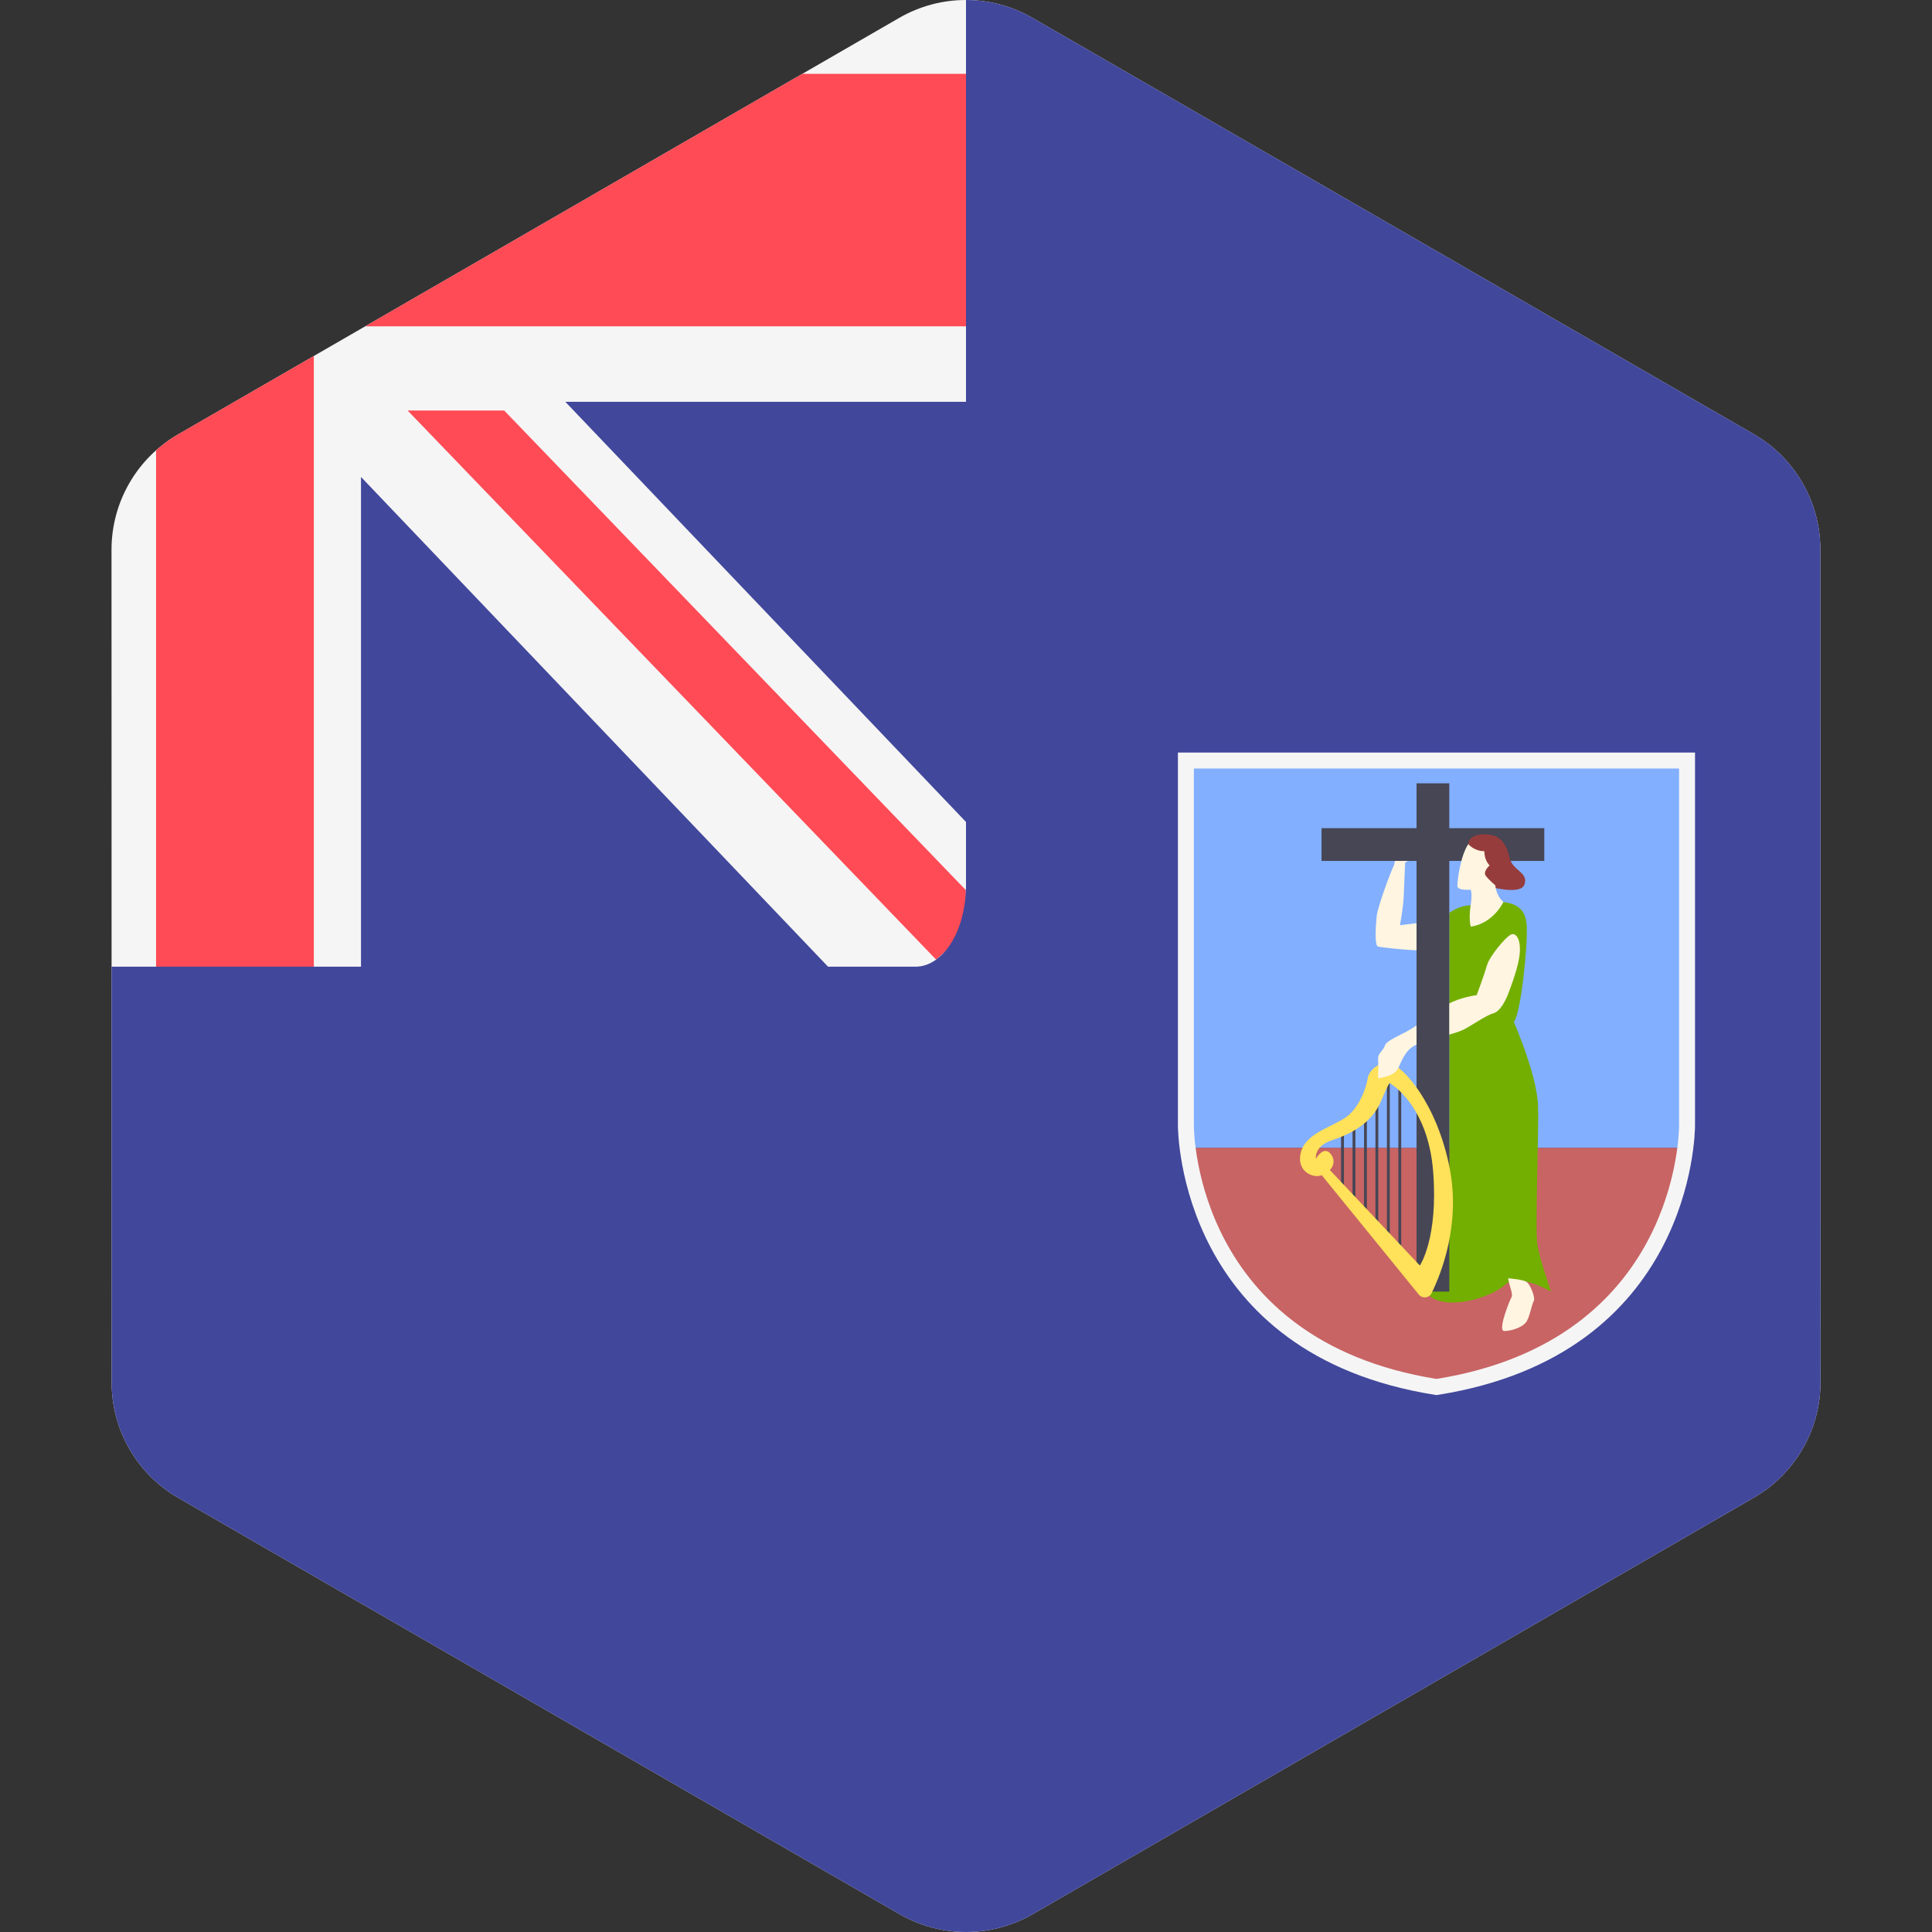 <?xml version="1.0" encoding="iso-8859-1"?>
<!-- Generator: Adobe Illustrator 19.0.0, SVG Export Plug-In . SVG Version: 6.00 Build 0)  -->
<svg xmlns="http://www.w3.org/2000/svg" xmlns:xlink="http://www.w3.org/1999/xlink" version="1.1" id="Layer_1" x="0px" y="0px" viewBox="0 0 512.001 512.001" style="enable-background:new 0 0 512.001 512.001;" xml:space="preserve">
<rect x="0" y="0" width="512.001" height="512.001" fill="#333333" stroke="none"/>
<path style="fill:#F5F5F5;" d="M29.588,366.395l-0.036-220.713c-0.003-12.607,6.722-24.257,17.639-30.562L238.314,4.731  c10.917-6.306,24.368-6.307,35.287-0.006L464.762,115.05c10.918,6.302,17.646,17.95,17.649,30.557l0.036,220.713  c0.003,12.607-6.722,24.257-17.639,30.563L273.683,507.269c-10.917,6.306-24.368,6.307-35.287,0.006L47.237,396.951  C36.318,390.649,29.591,379.001,29.588,366.395z"/>
<g>
	<path style="fill:#FF4B55;" d="M41.36,119.34v136.838l19.693,7.319l22.116-7.319V94.337l-35.98,20.782   C45.083,116.336,43.137,117.756,41.36,119.34z"/>
	<polygon style="fill:#FF4B55;" points="96.774,86.481 256,86.481 259.749,53.556 256,19.56 212.639,19.56  "/>
	<path style="fill:#FF4B55;" d="M108.019,108.788l84.039,87.312l56.023,58.205c0.029-0.021,0.057-0.046,0.086-0.067   c0.06-0.054,0.12-0.109,0.182-0.156c0.444-0.337,7.647-6.784,7.648-6.828c0.156-3.671-0.084-10.216-0.049-11.177   c0.003-0.06,0.011-0.116,0.014-0.176L215.18,193.53l-81.565-84.74h-25.597L108.019,108.788L108.019,108.788z"/>
</g>
<path style="fill:#41479B;" d="M482.411,145.607c-0.003-12.607-6.729-24.255-17.649-30.557L273.601,4.726  C268.154,1.583,262.078,0.008,256,0.002V19.56v66.92v20.003H149.818L256,217.832v16.963c0,0.374-0.023,0.737-0.035,1.106l0,0  c-0.001,0.06-0.011,0.117-0.014,0.176c-0.036,0.961-0.104,1.908-0.216,2.829c-0.018,0.142-0.05,0.276-0.069,0.419  c-0.505,3.745-1.61,7.128-3.164,9.859c-0.021,0.039-0.042,0.077-0.065,0.115c-0.796,1.38-1.706,2.589-2.704,3.595  c-0.03,0.03-0.061,0.059-0.091,0.089c-0.411,0.405-0.846,0.764-1.29,1.1c-0.062,0.047-0.122,0.102-0.182,0.156  c-0.029,0.021-0.057,0.046-0.086,0.067l0,0c-1.662,1.198-3.502,1.874-5.444,1.874h-23.207L95.668,126.396v129.783h-5.872h-6.624  H41.36h-7.799H29.57l0.019,110.216c0.003,12.607,6.729,24.255,17.649,30.557l191.161,110.325c10.918,6.302,24.37,6.299,35.286-0.006  l191.125-110.39c10.917-6.305,17.64-17.955,17.639-30.562L482.411,145.607z"/>
<rect x="314.28" y="201.56" style="fill:#82AFFF;" width="132.81" height="102.63"/>
<path style="fill:#C86464;" d="M314.274,304.183c0,35.009,39.24,63.389,66.408,63.389l0,0c24.148,0,66.408-28.381,66.408-63.389  H314.274z"/>
<path style="fill:#73AF00;" d="M398.415,239.033c2.138,0.377,5.786,0.88,6.163,6.037c0.377,5.156-1.51,23.52-3.395,25.783  c0,0,6.163,13.961,6.414,22.261c0.251,8.301-0.88,33.141-0.126,37.102c0.755,3.961,3.584,12.074,3.584,12.074  s-8.679-5.094-12.074-1.887c-3.395,3.207-15.847,7.547-20.753,2.453c0,0,5.848-16.602,5.848-35.468s0-65.464,0-65.464  s2.453-1.949,5.66-2.012C392.944,239.851,398.415,239.033,398.415,239.033z"/>
<g>
	<path style="fill:#FFF5E1;" d="M399.674,338.771c0.377,2.389,1.383,4.15,0.88,5.031c-0.504,0.88-3.773,8.93-1.887,8.93   s5.156-1.006,6.037-2.767c0.881-1.761,1.257-4.403,1.761-5.156c0.504-0.755-0.88-4.527-2.012-5.156   C403.32,339.022,399.674,338.771,399.674,338.771z"/>
	<path style="fill:#FFF5E1;" d="M377.915,244.316l-6.917,0.881c0,0,0.88-4.528,1.006-7.673c0.126-3.144,0.377-8.93,0.377-8.93   s4.905-3.019,5.031-3.522c0.062-0.251,0.645-1.823,0.189-2.641c-0.456-0.817-1.949-0.88-1.949-0.88s-5.786,3.018-5.786,3.522   s0,3.522-0.629,4.654s-4.15,10.565-4.403,13.08c-0.251,2.516-0.629,7.798,0.377,8.05c1.006,0.251,11.446,1.383,12.578,0.88   C378.921,251.233,377.915,244.316,377.915,244.316z"/>
</g>
<polygon style="fill:#464655;" points="409.254,219.475 384.078,219.475 384.078,207.59 375.399,207.59 375.399,219.475   350.224,219.475 350.224,228.154 375.399,228.154 375.399,342.292 384.078,342.292 384.078,228.154 409.254,228.154 "/>
<path style="fill:#963C3C;" d="M394.39,234.882c0,0,8.426,2.427,9.559-0.377c1.321-3.27-3.082-3.71-3.899-7.169  c-0.091-0.387-0.881-5.031-4.276-5.911s-6.539,0-6.666,2.264C388.983,225.953,394.39,234.882,394.39,234.882z"/>
<path style="fill:#FFF5E1;" d="M389.863,245.573c-0.247,0.041-0.629-2.516-0.126-5.66c0.502-3.144,0-4.15,0-4.15  s-3.522,0.377-3.522-1.006s0.755-7.798,2.893-11.068c0,0,1.51,1.887,4.276,1.887c0,0-0.126,2.264,1.383,3.773  c0,0-1.887,1.635-1.006,2.767c0.88,1.132,2.516,2.516,2.516,2.516s0.126,2.641,2.138,4.403  C398.415,239.033,395.9,244.567,389.863,245.573z"/>
<g>
	<rect x="355.4" y="300.15" style="fill:#464655;" width="0.755" height="14.966"/>
	<rect x="358.44" y="297.26" style="fill:#464655;" width="0.755" height="20.762"/>
	<rect x="361.48" y="294.62" style="fill:#464655;" width="0.755" height="26.05"/>
	<rect x="364.51" y="290.83" style="fill:#464655;" width="0.755" height="33.622"/>
	<rect x="367.55" y="285.88" style="fill:#464655;" width="0.755" height="43.516"/>
	<rect x="370.58" y="285.88" style="fill:#464655;" width="0.755" height="45.552"/>
</g>
<path style="fill:#FFE15A;" d="M384.203,309.716c-3.335-17.344-12.578-27.419-15.847-27.921c-3.27-0.502-5.66,2.138-5.911,4.025  s-2.012,7.547-5.66,10.187c-3.648,2.641-10.44,4.15-11.948,9.055c-1.51,4.905,2.516,7.043,4.905,6.539  c0.179-0.038,0.355-0.107,0.534-0.166l25.712,31.628c0.934,1.148,2.752,0.96,3.403-0.37  C382.031,337.293,387.047,324.505,384.203,309.716z M352.433,310.068c1.008-1.082,1.433-2.574,0.327-4.124  c-1.887-2.642-4.025,1.132-4.025,1.132s-0.629-3.27,4.276-4.905s10.44-4.401,12.955-10.313c2.516-5.911,2.389-4.78,2.389-4.78  s10.062,5.66,11.446,23.394s-3.522,24.903-3.522,24.903L352.433,310.068z"/>
<g>
	<path style="fill:#FFF5E1;" d="M375.399,271.772c-1.155,0.739-2.196,1.375-2.924,1.753c-2.358,1.226-5.189,2.453-5.471,3.584   c-0.284,1.132-1.887,2.076-1.792,3.395c0.095,1.321,0,5.282,0,5.282c1.415-0.282,4.245-0.755,5.189-2.453s1.792-5,4.811-6.414   c0.054-0.025,0.132-0.051,0.189-0.076v-5.071H375.399z"/>
	<path style="fill:#FFF5E1;" d="M400.396,247.68c-1.415,0.66-5.66,5.755-6.32,8.113c-0.66,2.358-2.735,7.924-2.735,7.924   s-4.286,0.56-7.263,2.226v8.238c1.65-0.477,3.109-0.948,3.961-1.407c2.452-1.321,5.942-3.773,7.735-4.245   c1.792-0.471,3.302-3.49,3.961-5.282c0.66-1.792,2.735-7.074,3.018-10.66C403.038,249.001,401.812,247.02,400.396,247.68z"/>
</g>
<path style="fill:#F5F5F5;" d="M380.681,369.712l-0.33-0.052c-67.416-10.645-68.191-69.035-68.191-71.513V199.44h137.042v98.707  c0,2.479-0.775,60.868-68.191,71.513L380.681,369.712z M316.388,203.667v94.479c0,2.329,0.73,57.063,64.294,67.286  c63.565-10.223,64.294-64.957,64.294-67.286v-94.479L316.388,203.667L316.388,203.667z"/>
<g>
</g>
<g>
</g>
<g>
</g>
<g>
</g>
<g>
</g>
<g>
</g>
<g>
</g>
<g>
</g>
<g>
</g>
<g>
</g>
<g>
</g>
<g>
</g>
<g>
</g>
<g>
</g>
<g>
</g>
</svg>
